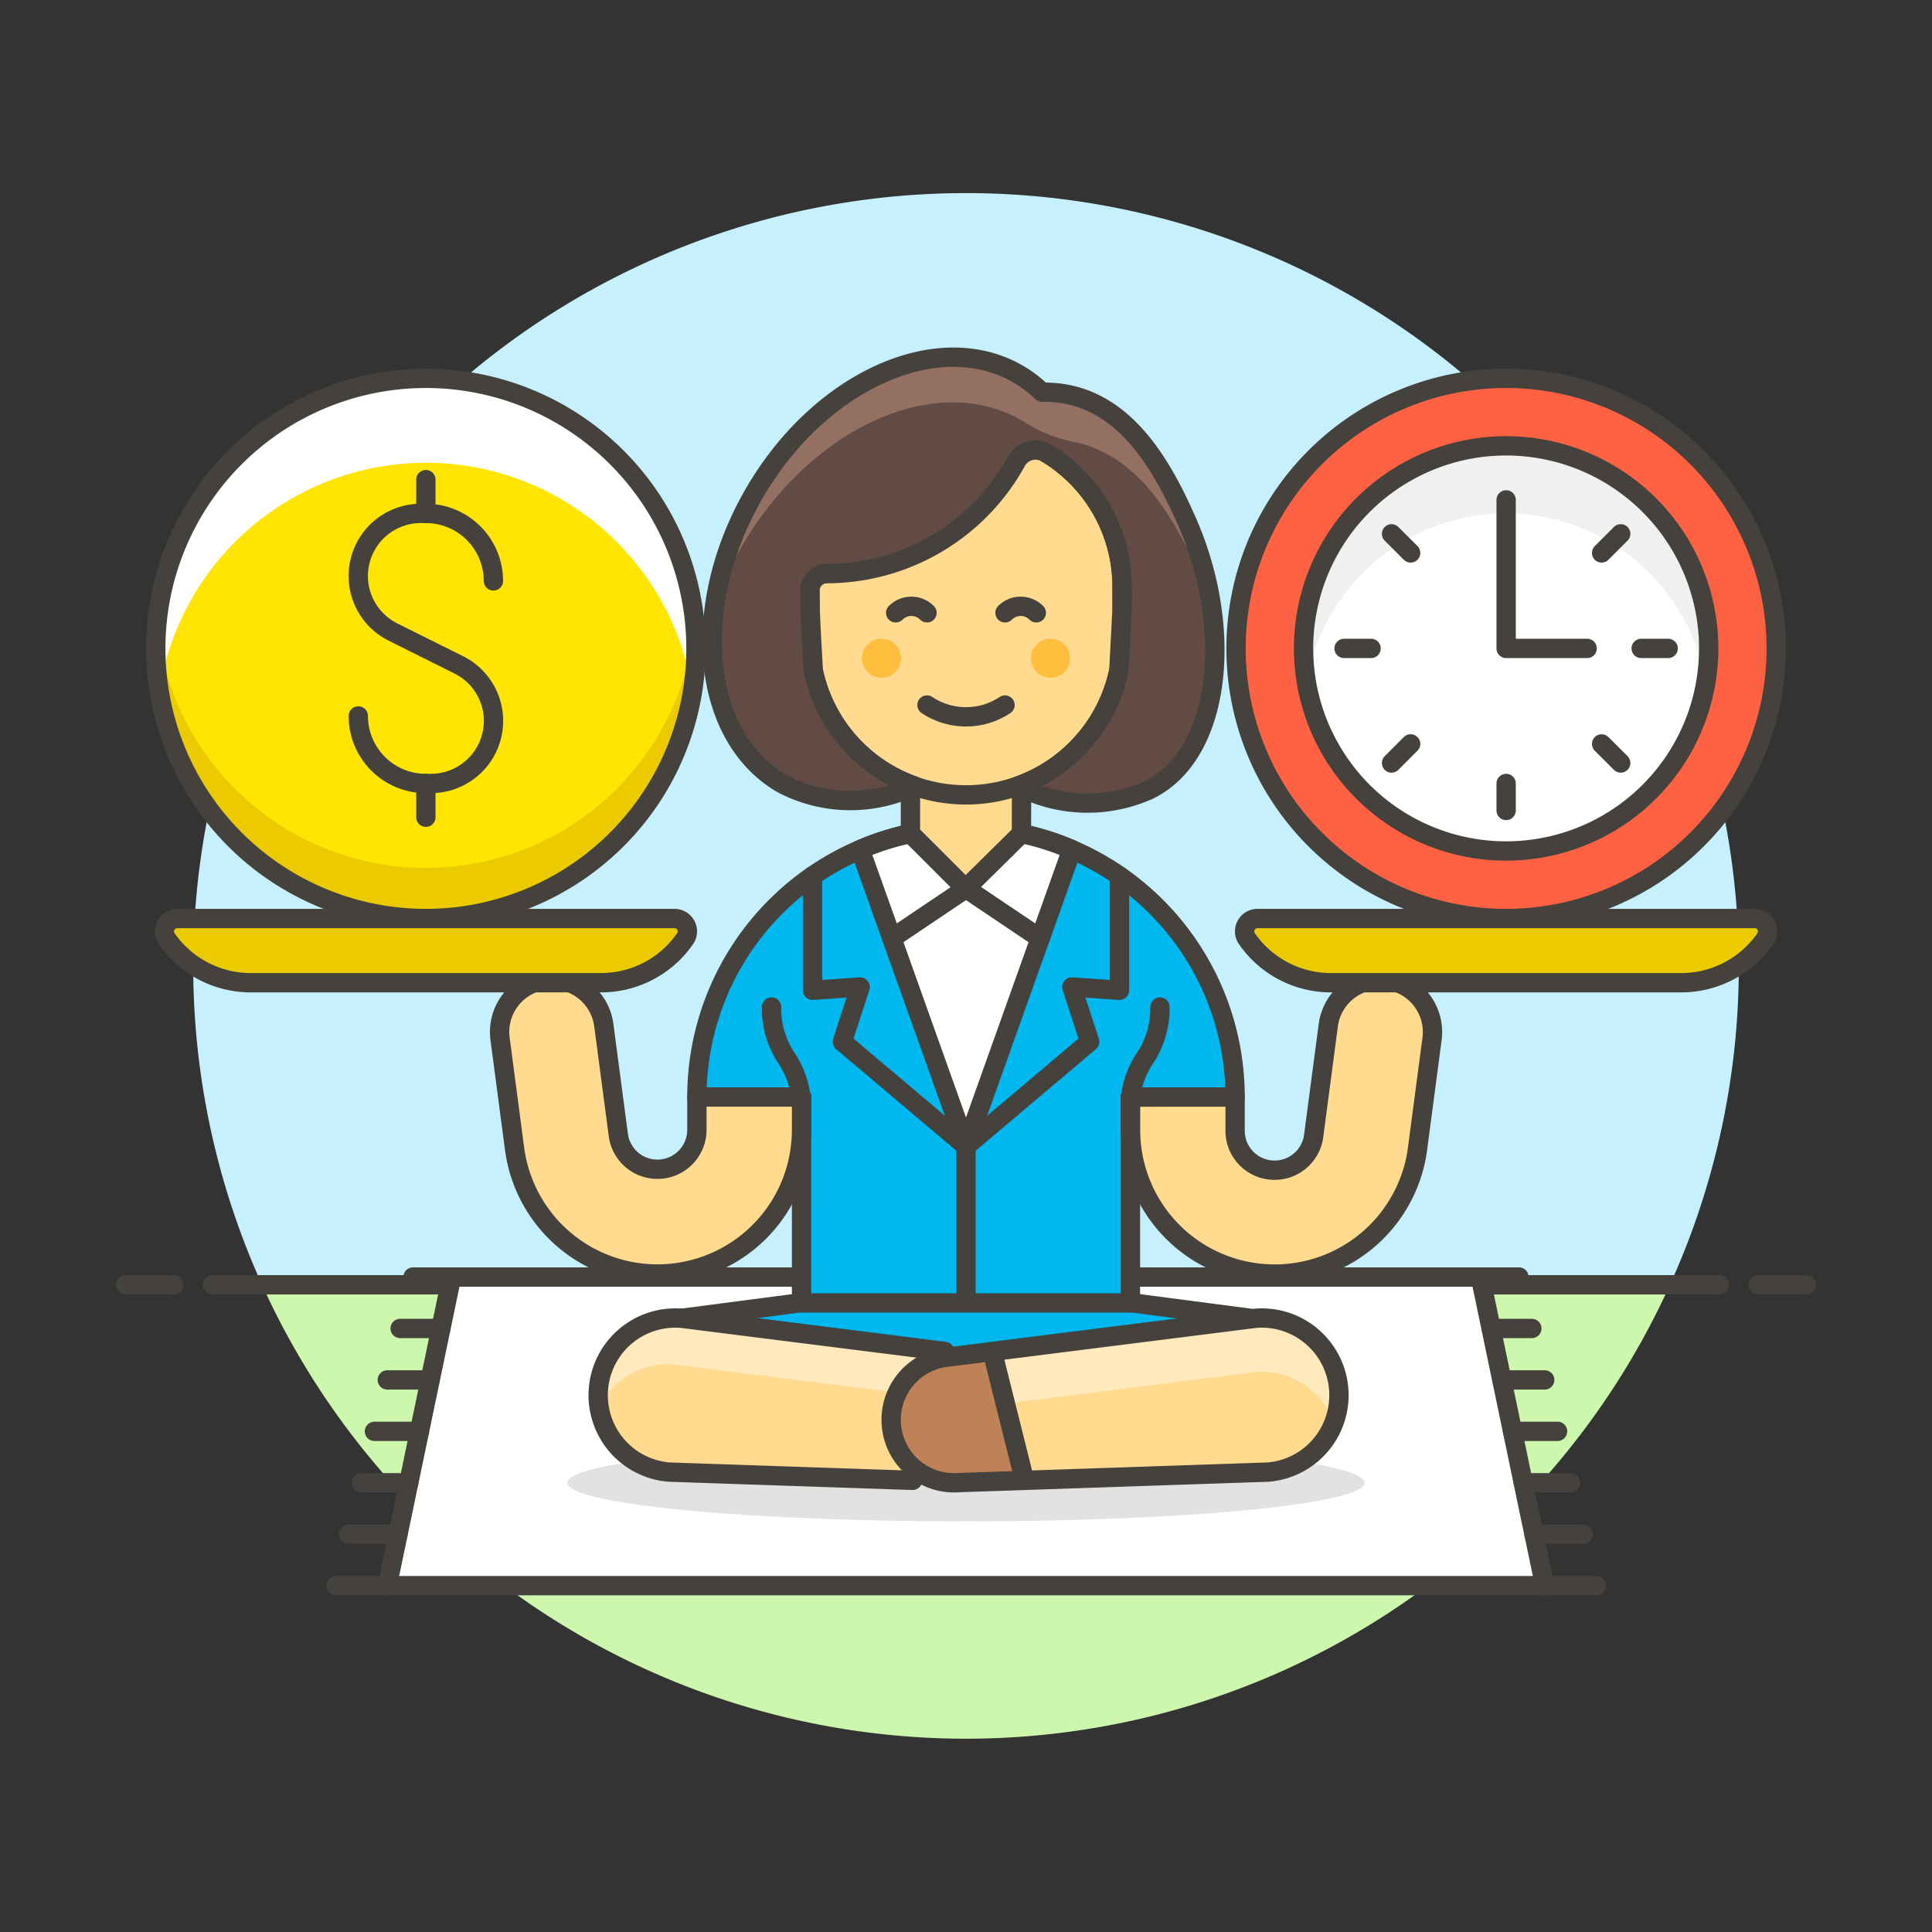 <svg viewBox="0 0 128 128" height="128" width="128" xmlns="http://www.w3.org/2000/svg"><rect x="0" y="0" width="128" height="128" fill="#333333" stroke="none"/><g transform="matrix(1.28,0,0,1.28,0,0)"><path d="M90,50A40,40,0,1,0,13.564,66.5H86.436A39.844,39.844,0,0,0,90,50Z" fill="#c7f0ff"></path><path d="M13.564,66.5a40,40,0,0,0,72.872,0Z" fill="#ccf7ad"></path><path d="M11 66.5L89 66.5" fill="none" stroke="#45413c" stroke-linecap="round" stroke-linejoin="round"></path><path d="M6.5 66.5L9 66.5" fill="none" stroke="#45413c" stroke-linecap="round" stroke-linejoin="round"></path><path d="M91 66.5L93.5 66.5" fill="none" stroke="#45413c" stroke-linecap="round" stroke-linejoin="round"></path><path d="M76.625 66.099L50 66.099 23.375 66.099 20.046 82.074 50 82.074 79.954 82.074 76.625 66.099z" fill="#ffffff" stroke="#45413c" stroke-linecap="round" stroke-linejoin="round"></path><path d="M76.625 66.099L78.622 66.099" fill="none" stroke="#45413c" stroke-linecap="round" stroke-linejoin="round"></path><path d="M77.18 68.761L79.288 68.761" fill="none" stroke="#45413c" stroke-linecap="round" stroke-linejoin="round"></path><path d="M77.735 71.424L79.954 71.424" fill="none" stroke="#45413c" stroke-linecap="round" stroke-linejoin="round"></path><path d="M78.289 74.086L80.619 74.086" fill="none" stroke="#45413c" stroke-linecap="round" stroke-linejoin="round"></path><path d="M78.844 76.749L81.285 76.749" fill="none" stroke="#45413c" stroke-linecap="round" stroke-linejoin="round"></path><path d="M79.399 79.411L81.95 79.411" fill="none" stroke="#45413c" stroke-linecap="round" stroke-linejoin="round"></path><path d="M79.954 82.074L82.616 82.074" fill="none" stroke="#45413c" stroke-linecap="round" stroke-linejoin="round"></path><path d="M23.375 66.099L21.378 66.099" fill="none" stroke="#45413c" stroke-linecap="round" stroke-linejoin="round"></path><path d="M22.82 68.761L20.712 68.761" fill="none" stroke="#45413c" stroke-linecap="round" stroke-linejoin="round"></path><path d="M22.265 71.424L20.046 71.424" fill="none" stroke="#45413c" stroke-linecap="round" stroke-linejoin="round"></path><path d="M21.711 74.086L19.381 74.086" fill="none" stroke="#45413c" stroke-linecap="round" stroke-linejoin="round"></path><path d="M21.156 76.749L18.715 76.749" fill="none" stroke="#45413c" stroke-linecap="round" stroke-linejoin="round"></path><path d="M20.601 79.411L18.05 79.411" fill="none" stroke="#45413c" stroke-linecap="round" stroke-linejoin="round"></path><path d="M20.046 82.074L17.384 82.074" fill="none" stroke="#45413c" stroke-linecap="round" stroke-linejoin="round"></path><path d="M63.929,56.781a13.929,13.929,0,1,0-27.858,0v0h5.417V69.162H58.512V56.781Z" fill="#00b8f0" stroke="#45413c" stroke-linecap="round" stroke-linejoin="round"></path><path d="M50,59.331l5.478-15.359a13.843,13.843,0,0,0-10.956,0Z" fill="#ffffff" stroke="#45413c" stroke-linecap="round" stroke-linejoin="round"></path><path d="M53.838 48.569L50 45.988 46.162 48.569" fill="none" stroke="#45413c" stroke-linecap="round" stroke-linejoin="round"></path><path d="M52.871 43.143L49.981 45.997 47.123 43.143 47.129 39.706 52.877 39.706 52.871 43.143z" fill="#ffda8f" stroke="#45413c" stroke-linecap="round" stroke-linejoin="round"></path><path d="M41.454,56.785a4.636,4.636,0,0,0-.819-2.125,4.647,4.647,0,0,1-.7-2.537" fill="none" stroke="#45413c" stroke-linecap="round" stroke-linejoin="round"></path><path d="M57.943 45.339L57.943 51.257 55.478 51.086 56.4 53.921 50 59.331 50 69.162" fill="none" stroke="#45413c" stroke-linecap="round" stroke-linejoin="round"></path><path d="M42.057 45.339L42.057 51.257 44.522 51.086 43.6 53.921 50 59.331" fill="none" stroke="#45413c" stroke-linecap="round" stroke-linejoin="round"></path><path d="M58.519,56.782a4.625,4.625,0,0,1,.819-2.122,4.647,4.647,0,0,0,.7-2.537" fill="none" stroke="#45413c" stroke-linecap="round" stroke-linejoin="round"></path><path d="M63.929,56.781v1.7A2.042,2.042,0,0,0,68,58.753l.752-5.689a2.708,2.708,0,1,1,5.37.71l-.751,5.688a7.459,7.459,0,0,1-14.854-.977v-1.7Z" fill="#ffda8f" stroke="#45413c" stroke-linecap="round" stroke-linejoin="round"></path><path d="M36.071,56.781v1.7a2.042,2.042,0,0,1-4.066.268l-.752-5.689a2.708,2.708,0,0,0-5.37.71l.751,5.688a7.459,7.459,0,0,0,14.854-.977v-1.7Z" fill="#ffda8f" stroke="#45413c" stroke-linecap="round" stroke-linejoin="round"></path><path d="M29.365 76.749 A20.635 1.997 0 1 0 70.635 76.749 A20.635 1.997 0 1 0 29.365 76.749 Z" fill="#45413c" opacity=".15"></path><path d="M64.71 68.235L58.653 67.442 41.347 67.442 35.29 68.235 35.29 73.612 64.71 73.612 64.71 68.235" fill="#00b8f0" stroke="#45413c" stroke-linecap="round" stroke-linejoin="round"></path><path d="M35.29,68.235a3.994,3.994,0,0,0-.669,7.96l12.612.428L48.9,69.951Z" fill="#ffda8f"></path><path d="M34.924,70.631l13.384,1.688.592-2.368L35.29,68.235a3.957,3.957,0,0,0-4.27,4.6A3.991,3.991,0,0,1,34.924,70.631Z" fill="#ffe9bd"></path><path d="M35.29,68.235a3.994,3.994,0,0,0-.669,7.96l12.612.428L48.9,69.951Z" fill="none" stroke="#45413c" stroke-linecap="round" stroke-linejoin="round"></path><path d="M48.977,70.252l2.387-.3,1.668,6.672-3.374.114a3.258,3.258,0,0,1-3.52-2.974v-.005A3.258,3.258,0,0,1,48.977,70.252Z" fill="#bf8256" stroke="#45413c" stroke-linecap="round" stroke-linejoin="round"></path><path d="M64.975,68.235a3.994,3.994,0,0,1,.669,7.96l-12.612.428-1.668-6.672Z" fill="#ffda8f"></path><path d="M64.975,71.016a3.982,3.982,0,0,1,4.063,2.6,3.945,3.945,0,0,0,.251-1.732,3.993,3.993,0,0,0-4.314-3.645L51.364,69.951l.674,2.7Z" fill="#ffe9bd"></path><path d="M64.975,68.235a3.994,3.994,0,0,1,.669,7.96l-12.612.428-1.668-6.672Z" fill="none" stroke="#45413c" stroke-linecap="round" stroke-linejoin="round"></path><path d="M36.023,33.563a13.98,13.98,0,1,1-13.98-13.98A13.98,13.98,0,0,1,36.023,33.563Z" fill="#ffe500"></path><path d="M22.043,44.921A13.976,13.976,0,0,1,8.13,32.252c-.041.432-.066.868-.066,1.311a13.98,13.98,0,0,0,27.959,0c0-.443-.026-.879-.066-1.311A13.977,13.977,0,0,1,22.043,44.921Z" fill="#ebcb00"></path><path d="M22.043,23.952A13.971,13.971,0,0,1,35.836,35.747a13.98,13.98,0,1,0-27.585,0A13.97,13.97,0,0,1,22.043,23.952Z" fill="#ffffff48c"></path><path d="M36.023,33.563a13.98,13.98,0,1,1-13.98-13.98A13.98,13.98,0,0,1,36.023,33.563Z" fill="none" stroke="#45413c" stroke-linejoin="round"></path><path d="M25.539,30.067a3.5,3.5,0,0,0-3.5-3.494h-.255a3.24,3.24,0,0,0-1.449,6.138l3.408,1.7A3.239,3.239,0,0,1,22.3,40.552h-.255a3.494,3.494,0,0,1-3.5-3.494" fill="none" stroke="#45413c" stroke-linecap="round"></path><path d="M22.043 26.573L22.043 24.825" fill="none" stroke="#45413c" stroke-linecap="round"></path><path d="M22.043 42.3L22.043 40.552" fill="none" stroke="#45413c" stroke-linecap="round"></path><path d="M63.977 33.562 A13.980 13.980 0 1 0 91.937 33.562 A13.980 13.980 0 1 0 63.977 33.562 Z" fill="#ff6242" stroke="#45413c" stroke-linejoin="round"></path><path d="M67.472 33.562 A10.485 10.485 0 1 0 88.442 33.562 A10.485 10.485 0 1 0 67.472 33.562 Z" fill="#ffffff" transform="translate(-5.849 46.99) rotate(-32.396)"></path><path d="M77.957,26.573A10.478,10.478,0,0,1,88.284,35.31a10.485,10.485,0,1,0-20.655,0A10.478,10.478,0,0,1,77.957,26.573Z" fill="#f0f0f0"></path><path d="M67.472 33.562 A10.485 10.485 0 1 0 88.442 33.562 A10.485 10.485 0 1 0 67.472 33.562 Z" fill="none" stroke="#45413c" stroke-linejoin="round" transform="translate(-5.849 46.99) rotate(-32.396)"></path><path d="M77.957 25.874L77.957 33.562 82.151 33.562" fill="none" stroke="#45413c" stroke-linecap="round" stroke-linejoin="round"></path><path d="M83.888 27.631L82.899 28.62" fill="none" stroke="#45413c" stroke-linecap="round" stroke-linejoin="round"></path><path d="M86.344 33.562L84.946 33.562" fill="none" stroke="#45413c" stroke-linecap="round" stroke-linejoin="round"></path><path d="M83.888 39.493L82.899 38.505" fill="none" stroke="#45413c" stroke-linecap="round" stroke-linejoin="round"></path><path d="M77.957 41.95L77.957 40.552" fill="none" stroke="#45413c" stroke-linecap="round" stroke-linejoin="round"></path><path d="M72.026 39.493L73.014 38.505" fill="none" stroke="#45413c" stroke-linecap="round" stroke-linejoin="round"></path><path d="M69.569 33.562L70.967 33.562" fill="none" stroke="#45413c" stroke-linecap="round" stroke-linejoin="round"></path><path d="M72.026 27.631L73.014 28.62" fill="none" stroke="#45413c" stroke-linecap="round" stroke-linejoin="round"></path><path d="M90.821,47.542a.667.667,0,0,1,.568,1.024,5.3,5.3,0,0,1-4.37,2.3H68.894a5.293,5.293,0,0,1-4.369-2.3.667.667,0,0,1,.567-1.024Z" fill="#ebcb00" stroke="#45413c" stroke-linecap="round" stroke-linejoin="round"></path><path d="M9.179,47.542a.667.667,0,0,0-.568,1.024,5.3,5.3,0,0,0,4.37,2.3H31.106a5.293,5.293,0,0,0,4.369-2.3.667.667,0,0,0-.567-1.024Z" fill="#ebcb00" stroke="#45413c" stroke-linecap="round" stroke-linejoin="round"></path><path d="M59.423,33.065a1.659,1.659,0,0,0-1.346-1.615V30.373a8.077,8.077,0,1,0-16.154,0V31.45a1.649,1.649,0,0,0,.17,3.264,8.077,8.077,0,0,0,15.814,0A1.666,1.666,0,0,0,59.423,33.065Z" fill="#ffda8f" stroke="#45413c" stroke-linecap="round" stroke-linejoin="round"></path><path d="M44.615 34.075 A1.010 1.010 0 1 0 46.635 34.075 A1.010 1.010 0 1 0 44.615 34.075 Z" fill="#ffbe3d"></path><path d="M53.365 34.075 A1.010 1.010 0 1 0 55.385 34.075 A1.010 1.010 0 1 0 53.365 34.075 Z" fill="#ffbe3d"></path><path d="M47.981,36.492a3.64,3.64,0,0,0,4.038,0" fill="none" stroke="#45413c" stroke-linecap="round" stroke-linejoin="round"></path><path d="M52.619,23.859a1.125,1.125,0,0,1,1.561-.4,8.072,8.072,0,0,1,3.9,6.912V31.45l-.169,3.264A8.1,8.1,0,0,1,52.7,40.679a7.713,7.713,0,0,0,6.78.2c3.7-1.818,4.427-8.268,1.959-13.877-1.406-3.2-3.492-6.773-7.5-6.7-4.055-3.9-11.193-1.222-14.939,5.3-3.364,5.862-2.688,12.568,1.51,14.978a7.615,7.615,0,0,0,6.818.1,8.089,8.089,0,0,1-5.232-5.974c-.07-1.332-.181-2.938-.174-4.156a.884.884,0,0,1,.911-.859A11.218,11.218,0,0,0,52.619,23.859Z" fill="#614b44"></path><path d="M38.34,28.374c3.641-6.344,10.305-9.259,14.7-6.514a7.515,7.515,0,0,0,2.522,1.009c3.37.666,5.255,3.985,6.576,6.985.2.465.388.936.551,1.408a17.257,17.257,0,0,0-1.251-4.255c-1.406-3.2-3.492-6.773-7.5-6.7-4.054-3.9-11.192-1.222-14.938,5.3a16.118,16.118,0,0,0-2,5.664A17.872,17.872,0,0,1,38.34,28.374Z" fill="#947063"></path><path d="M52.619,23.859a1.125,1.125,0,0,1,1.561-.4,8.072,8.072,0,0,1,3.9,6.912V31.45l-.169,3.264A8.1,8.1,0,0,1,52.7,40.679a7.713,7.713,0,0,0,6.78.2c3.7-1.818,4.427-8.268,1.959-13.877-1.406-3.2-3.492-6.773-7.5-6.7-4.055-3.9-11.193-1.222-14.939,5.3-3.364,5.862-2.688,12.568,1.51,14.978a7.615,7.615,0,0,0,6.818.1,8.089,8.089,0,0,1-5.232-5.974c-.07-1.332-.181-2.938-.174-4.156a.884.884,0,0,1,.911-.859A11.218,11.218,0,0,0,52.619,23.859Z" fill="none" stroke="#45413c" stroke-linecap="round" stroke-linejoin="round"></path><path d="M53.639,31.719a1.144,1.144,0,0,0-1.62,0" fill="none" stroke="#45413c" stroke-linecap="round" stroke-linejoin="round"></path><path d="M47.981,31.719a1.144,1.144,0,0,0-1.62,0" fill="none" stroke="#45413c" stroke-linecap="round" stroke-linejoin="round"></path></g></svg>